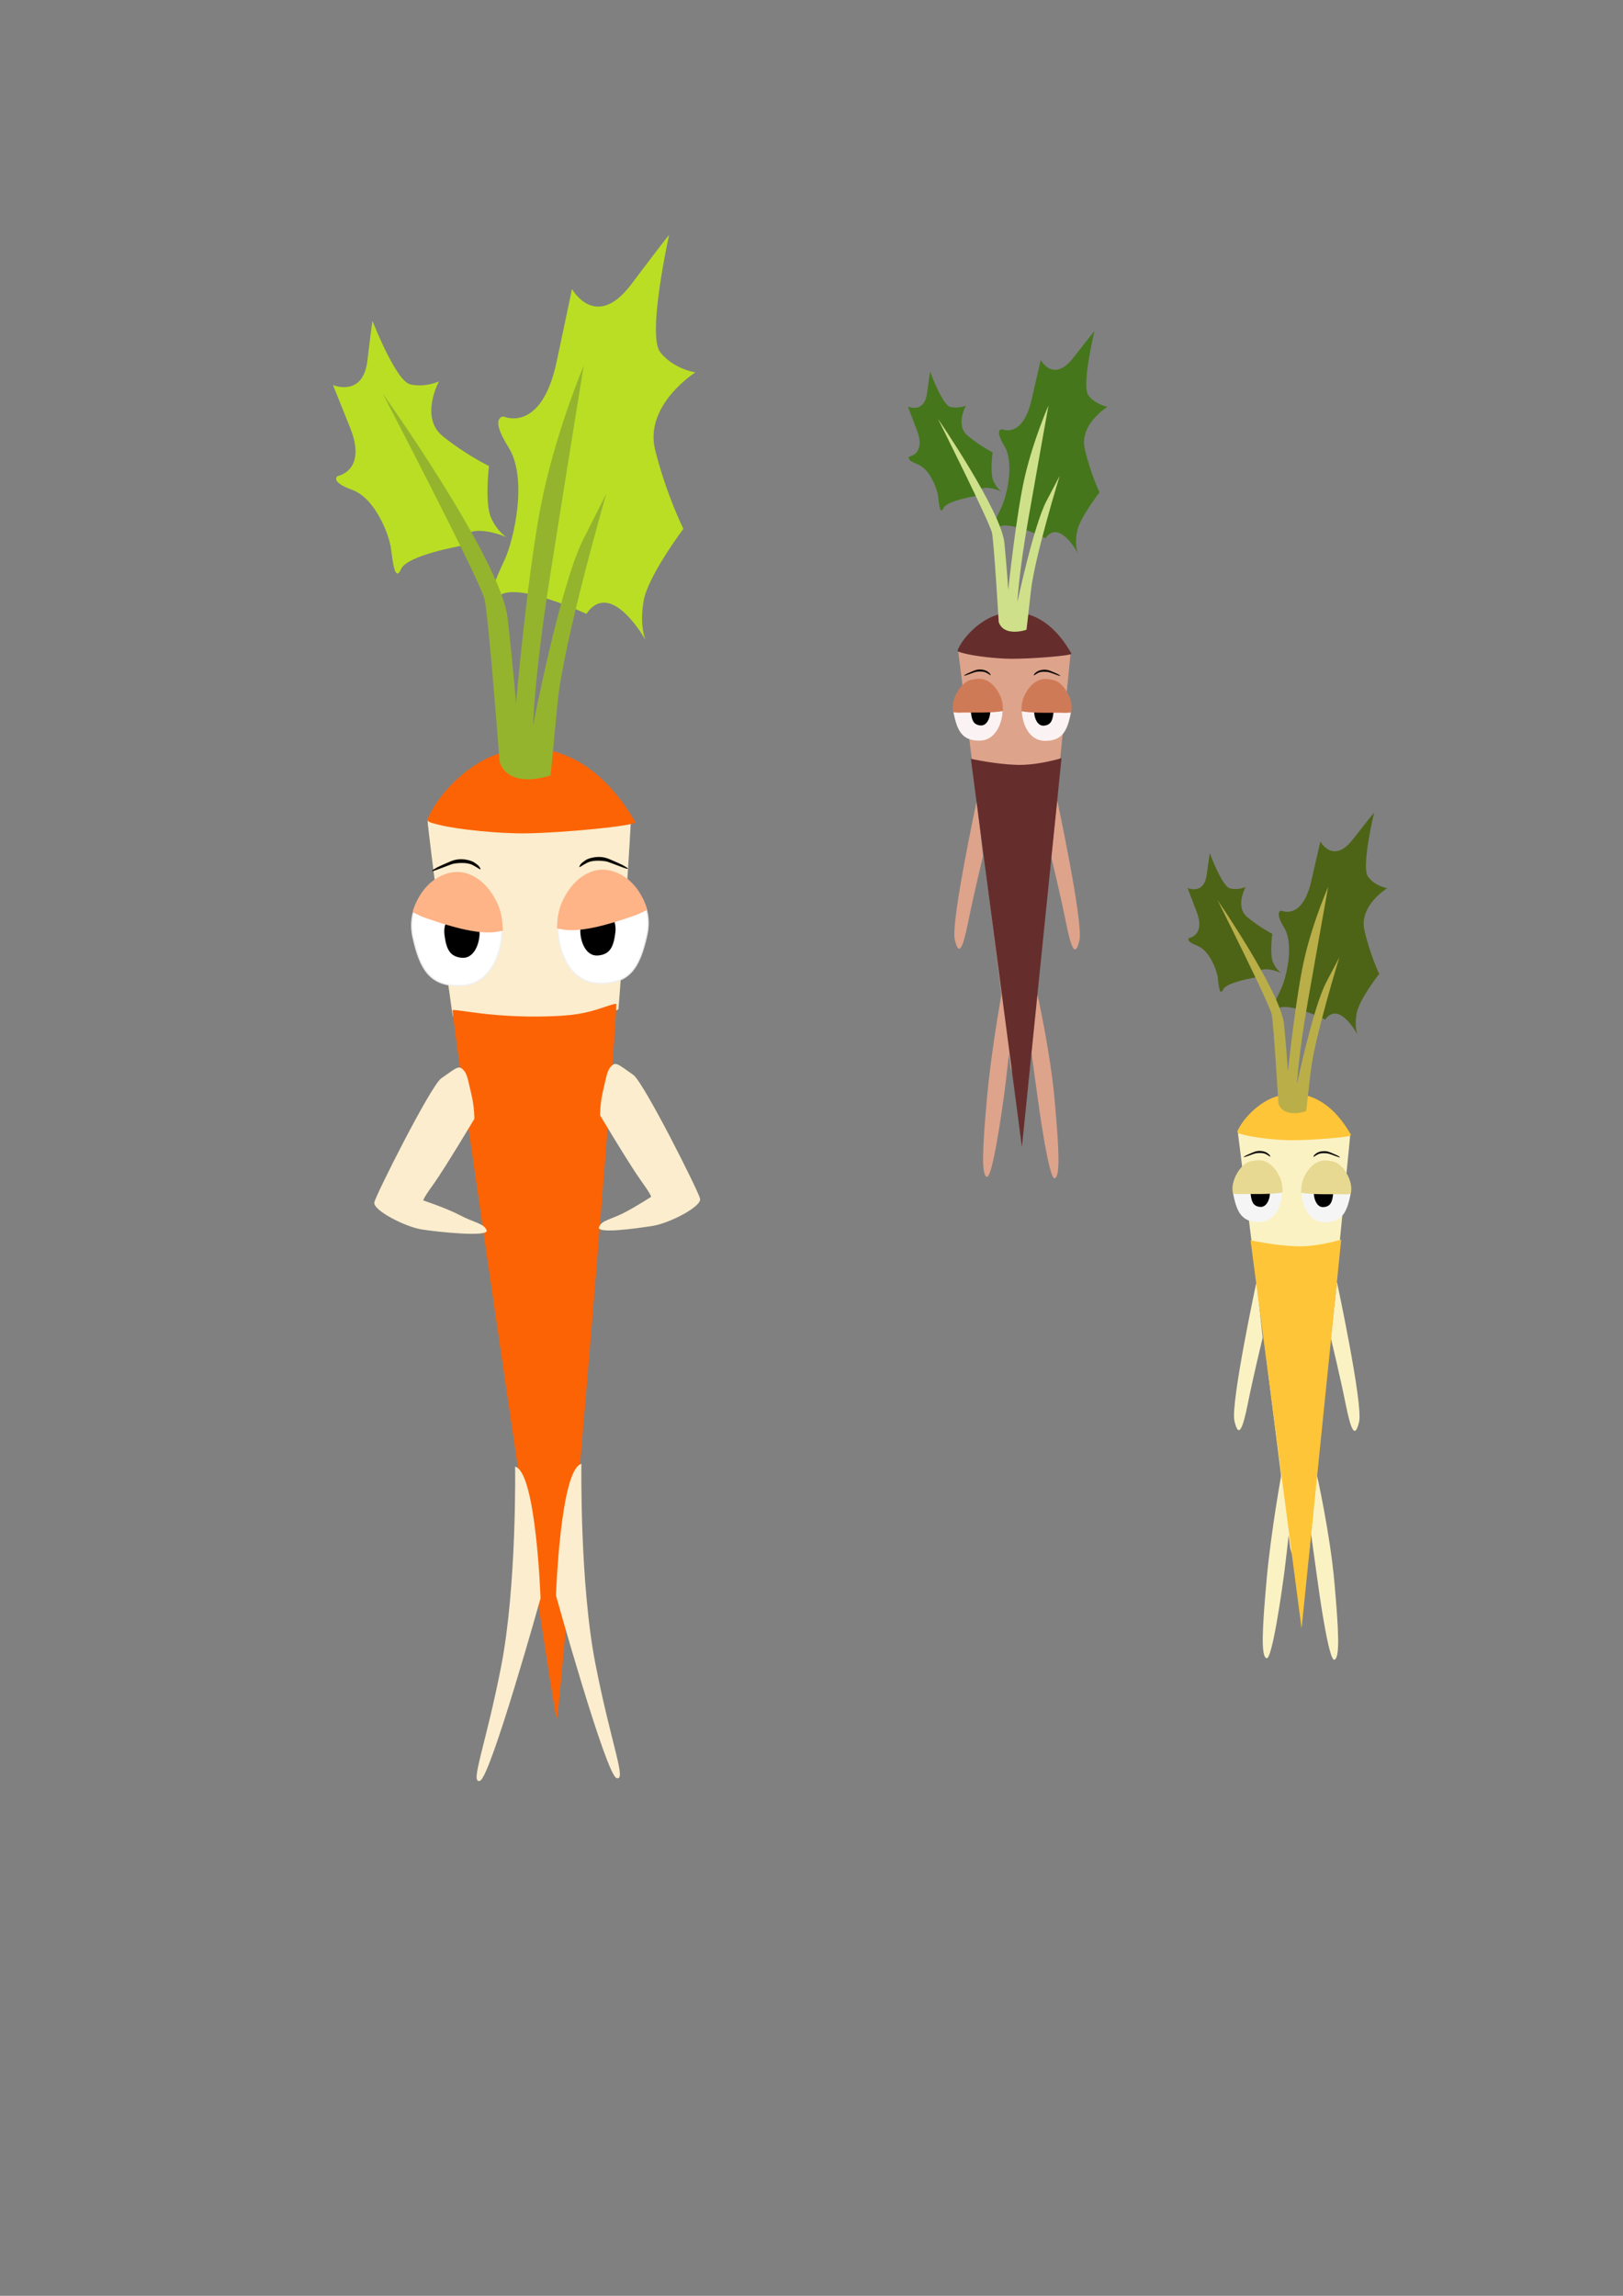 <?xml version="1.0" encoding="UTF-8" standalone="no"?>
<!-- Created with Inkscape (http://www.inkscape.org/) -->

<svg
   xmlns:dc="http://purl.org/dc/elements/1.1/"
   xmlns:cc="http://creativecommons.org/ns#"
   xmlns:rdf="http://www.w3.org/1999/02/22-rdf-syntax-ns#"
   xmlns:svg="http://www.w3.org/2000/svg"
   xmlns="http://www.w3.org/2000/svg"
   xmlns:sodipodi="http://sodipodi.sourceforge.net/DTD/sodipodi-0.dtd"
   xmlns:inkscape="http://www.inkscape.org/namespaces/inkscape"
   width="210mm"
   height="297mm"
   viewBox="0 0 210 297"
   version="1.1"
   id="svg6686"
   inkscape:version="0.92.4 (5da689c313, 2019-01-14)"
   sodipodi:docname="carotte_seule.svg">
  <rect x="0" y="0" width="210" height="297" fill="#808080" stroke="none"/>
  <defs
     id="defs6680" />
  <sodipodi:namedview
     id="base"
     pagecolor="#ffffff"
     bordercolor="#666666"
     borderopacity="1.0"
     inkscape:pageopacity="0.0"
     inkscape:pageshadow="2"
     inkscape:zoom="0.35"
     inkscape:cx="-121.42857"
     inkscape:cy="560"
     inkscape:document-units="mm"
     inkscape:current-layer="layer1"
     showgrid="false"
     inkscape:window-width="1920"
     inkscape:window-height="1009"
     inkscape:window-x="-8"
     inkscape:window-y="-8"
     inkscape:window-maximized="1" />
  <g
     inkscape:label="Calque 1"
     inkscape:groupmode="layer"
     id="layer1">
    <g
       style="display:inline"
       id="g2873"
       transform="matrix(1.699,0,0,1.699,-70.258,-180.005)">
      <path
         inkscape:connector-curvature="0"
         id="path2710-0"
         d="m 86.008,152.686 c 0,0 -5.219,-2.436 -6.603,-1.395 -1.384,1.041 -0.275,-1.283 0.397,-2.762 0.672,-1.479 1.774,-6.146 0.278,-8.516 -1.496,-2.37 -0.38,-2.35 -0.38,-2.35 0,0 2.881,1.329 4.048,-4.189 1.167,-5.518 1.167,-5.518 1.167,-5.518 0,0 1.804,3.227 4.5,-0.346 2.696,-3.574 2.898,-3.783 2.898,-3.783 0,0 -1.702,7.639 -0.683,8.935 1.019,1.296 2.678,1.539 2.678,1.539 0,0 -3.918,2.487 -3.061,5.91 0.857,3.424 2.151,6.003 2.151,6.003 0,0 -2.696,3.574 -3.028,5.485 -0.332,1.911 0.145,2.985 0.145,2.985 0,0 -2.621,-4.733 -4.507,-1.997 z"
         style="fill:#b9de24;fill-opacity:1;stroke:none;stroke-width:0.394px;stroke-linecap:butt;stroke-linejoin:miter;stroke-opacity:1" />
      <path
         inkscape:connector-curvature="0"
         id="path2710"
         d="m 76.446,147.515 c 0,0 -4.084,0.709 -4.548,1.76 -0.465,1.051 -0.638,-0.554 -0.77,-1.563 -0.131,-1.009 -1.169,-3.811 -2.953,-4.464 -1.784,-0.652 -1.094,-1.061 -1.094,-1.061 0,0 2.248,-0.399 0.939,-3.661 -1.31,-3.262 -1.31,-3.262 -1.31,-3.262 0,0 2.286,0.976 2.624,-1.864 0.338,-2.84 0.385,-3.023 0.385,-3.023 0,0 1.76,4.548 2.859,4.83 1.098,0.282 2.201,-0.216 2.201,-0.216 0,0 -1.483,2.741 0.296,4.173 1.779,1.432 3.516,2.267 3.516,2.267 0,0 -0.338,2.84 0.16,3.943 0.498,1.103 1.183,1.474 1.183,1.474 0,0 -3.338,-1.441 -3.488,0.667 z"
         style="fill:#b9de24;fill-opacity:1;stroke:none;stroke-width:0.265px;stroke-linecap:butt;stroke-linejoin:miter;stroke-opacity:1" />
      <path
         style="fill:#fbedcd;fill-opacity:1;stroke:none;stroke-width:0.094"
         d="m 80.582,183.933 c -1.878,-0.123 -4.609,-0.467 -4.739,-0.597 -0.074,-0.074 -1.922,-14.344 -1.922,-14.84 -3.7e-5,-0.236 0.028,-0.263 0.213,-0.211 1.114,0.315 3.059,0.582 5.211,0.716 2.159,0.134 6.519,-0.117 9.118,-0.525 0.488,-0.077 0.907,-0.12 0.932,-0.095 0.038,0.037 -0.72,11.734 -0.889,13.735 l -0.058,0.686 -0.436,0.194 c -1.775,0.79 -4.473,1.13 -7.428,0.937 z"
         id="path2785"
         inkscape:connector-curvature="0" />
      <g
         transform="matrix(0.492,-0.133,0.132,0.487,45.89,145.261)"
         id="g2503-8-3">
        <path
           style="fill:#ffffff;fill-opacity:1;stroke:#f0f0f0;stroke-width:0.227;stroke-linecap:butt;stroke-linejoin:miter;stroke-miterlimit:4;stroke-dasharray:none;stroke-opacity:0.881"
           d="m 43.107,67.735 c -3.415,-0.779 -8.307,2.297 -8.567,7.436 -0.26,5.14 0.596,7.892 4.995,8.993 4.399,1.1 7.388,-3.349 8.252,-6.969 0.864,-3.62 -1.265,-8.681 -4.679,-9.46 z"
           id="path2364-8-4"
           inkscape:connector-curvature="0"
           sodipodi:nodetypes="zzssz" />
        <path
           style="fill:#000000;fill-opacity:1;stroke:none;stroke-width:0.093;stroke-linecap:butt;stroke-linejoin:miter;stroke-miterlimit:4;stroke-dasharray:none;stroke-opacity:0.881"
           d="m 42.799,73.205 c -1.295,-0.463 -3.323,0.679 -3.637,2.882 -0.313,2.203 -0.094,3.42 1.57,4.058 1.664,0.638 3.01,-1.166 3.495,-2.693 0.485,-1.526 -0.133,-3.785 -1.428,-4.248 z"
           id="path2364-3-87-4"
           inkscape:connector-curvature="0"
           sodipodi:nodetypes="zzssz" />
        <path
           style="fill:#0a0803;fill-opacity:1;stroke:none;stroke-width:0.211px;stroke-linecap:butt;stroke-linejoin:miter;stroke-opacity:1"
           d="m 42.94,65.661 c 0,0 -1.757,0.246 -2.16,0.345 -0.403,0.099 -1.16,0.29 -0.857,0.367 0.303,0.077 2.898,-0.291 3.366,-0.242 0.468,0.049 1.863,0.24 2.617,0.911 0.754,0.672 1.063,1.242 1.011,0.812 -0.053,-0.439 -0.356,-0.744 -0.635,-1.092 -0.279,-0.348 -1.668,-1.337 -3.343,-1.101 z"
           id="path2396-3-6-1-6"
           inkscape:connector-curvature="0"
           sodipodi:nodetypes="czcscscc" />
        <path
           style="fill:#feb487;fill-opacity:1;stroke:none;stroke-width:0.045"
           d="M 46.577,77.718 C 43.257,77.311 38.201,73.656 37.411,73.147 36.548,72.589 36.006,72.066 35.616,71.718 l -0.152,-0.072 0.121,-0.305 c 1.228,-1.857 3.057,-3.663 5.796,-3.999 1.593,-0.196 2.958,0.229 4.134,1.288 0.587,0.528 1.013,1.067 1.416,1.791 0.558,1.003 1.012,2.394 1.175,3.854 0.118,1.751 -0.26,2.948 -0.33,3.374 -0.029,0.174 -0.034,0.179 -0.2,0.175 -0.094,-0.002 -0.543,-0.05 -0.998,-0.105 z"
           id="path2477-1-6"
           inkscape:connector-curvature="0"
           sodipodi:nodetypes="cccccscsccccc" />
      </g>
      <g
         transform="matrix(-0.492,-0.133,-0.132,0.487,117.53,145.087)"
         id="g2503-8-3-2">
        <path
           style="fill:#ffffff;fill-opacity:1;stroke:#f0f0f0;stroke-width:0.227;stroke-linecap:butt;stroke-linejoin:miter;stroke-miterlimit:4;stroke-dasharray:none;stroke-opacity:0.881"
           d="m 43.107,67.735 c -3.415,-0.779 -8.307,2.297 -8.567,7.436 -0.26,5.14 0.596,7.892 4.995,8.993 4.399,1.1 7.388,-3.349 8.252,-6.969 0.864,-3.62 -1.265,-8.681 -4.679,-9.46 z"
           id="path2364-8-4-1"
           inkscape:connector-curvature="0"
           sodipodi:nodetypes="zzssz" />
        <path
           style="fill:#000000;fill-opacity:1;stroke:none;stroke-width:0.093;stroke-linecap:butt;stroke-linejoin:miter;stroke-miterlimit:4;stroke-dasharray:none;stroke-opacity:0.881"
           d="m 42.799,73.205 c -1.295,-0.463 -3.323,0.679 -3.637,2.882 -0.313,2.203 -0.094,3.42 1.57,4.058 1.664,0.638 3.01,-1.166 3.495,-2.693 0.485,-1.526 -0.133,-3.785 -1.428,-4.248 z"
           id="path2364-3-87-4-7"
           inkscape:connector-curvature="0"
           sodipodi:nodetypes="zzssz" />
        <path
           style="fill:#0a0803;fill-opacity:1;stroke:none;stroke-width:0.211px;stroke-linecap:butt;stroke-linejoin:miter;stroke-opacity:1"
           d="m 42.94,65.661 c 0,0 -1.757,0.246 -2.16,0.345 -0.403,0.099 -1.16,0.29 -0.857,0.367 0.303,0.077 2.898,-0.291 3.366,-0.242 0.468,0.049 1.863,0.24 2.617,0.911 0.754,0.672 1.063,1.242 1.011,0.812 -0.053,-0.439 -0.356,-0.744 -0.635,-1.092 -0.279,-0.348 -1.668,-1.337 -3.343,-1.101 z"
           id="path2396-3-6-1-6-7"
           inkscape:connector-curvature="0"
           sodipodi:nodetypes="czcscscc" />
        <path
           style="fill:#feb487;fill-opacity:1;stroke:none;stroke-width:0.045"
           d="M 46.577,77.718 C 43.257,77.311 38.201,73.656 37.411,73.147 36.548,72.589 36.006,72.066 35.616,71.718 l -0.152,-0.072 0.121,-0.305 c 1.228,-1.857 3.057,-3.663 5.796,-3.999 1.593,-0.196 2.958,0.229 4.134,1.288 0.587,0.528 1.013,1.067 1.416,1.791 0.558,1.003 1.012,2.394 1.175,3.854 0.118,1.751 -0.26,2.948 -0.33,3.374 -0.029,0.174 -0.034,0.179 -0.2,0.175 -0.094,-0.002 -0.543,-0.05 -0.998,-0.105 z"
           id="path2477-1-6-9"
           inkscape:connector-curvature="0"
           sodipodi:nodetypes="cccccscsccccc" />
      </g>
      <path
         style="fill:#fc6305;fill-opacity:1;stroke:none;stroke-width:0.094"
         d="m 83.725,236.708 c -0.344,-1.035 -8.07,-53.691 -7.902,-53.857 0.02,-0.019 0.567,0.042 1.217,0.137 1.963,0.287 4.008,0.407 5.971,0.351 1.996,-0.057 2.899,-0.204 4.377,-0.713 0.464,-0.16 0.864,-0.27 0.889,-0.244 0.158,0.158 -2.314,30.734 -3.919,48.468 -0.538,5.943 -0.554,6.093 -0.632,5.859 z"
         id="path2783"
         inkscape:connector-curvature="0" />
      <path
         style="fill:#fbedcd;fill-opacity:1;stroke:none;stroke-width:0.265px;stroke-linecap:butt;stroke-linejoin:miter;stroke-opacity:1"
         d="m 80.582,217.621 c 0,0 0.134,9.087 -1.069,15.234 -1.203,6.147 -2.405,8.954 -1.604,8.686 0.802,-0.267 4.61,-13.898 4.61,-13.898 0,0 -0.334,-9.622 -1.938,-10.023 z"
         id="path2787"
         inkscape:connector-curvature="0"
         sodipodi:nodetypes="csscc" />
      <path
         style="fill:#fbedcd;fill-opacity:1;stroke:none;stroke-width:0.265px;stroke-linecap:butt;stroke-linejoin:miter;stroke-opacity:1"
         d="m 85.63,217.412 c 0,0 -0.134,9.087 1.069,15.234 1.203,6.147 2.405,8.954 1.604,8.686 -0.802,-0.267 -4.61,-13.898 -4.61,-13.898 0,0 0.334,-9.622 1.938,-10.023 z"
         id="path2787-9"
         inkscape:connector-curvature="0"
         sodipodi:nodetypes="csscc" />
      <path
         inkscape:connector-curvature="0"
         id="path2665"
         d="m 74.045,168.032 c 0.925,-1.922 3.011,-3.855 4.942,-4.577 3.673,-1.374 7.268,0.016 9.956,3.852 0.425,0.606 0.78,1.169 0.79,1.251 0.031,0.257 -5.296,0.798 -8.308,0.843 -1.985,0.03 -5.192,-0.284 -6.64,-0.65 -0.963,-0.243 -0.967,-0.247 -0.74,-0.719 z"
         style="fill:#fc6305;fill-opacity:1;stroke:none;stroke-width:0.186" />
      <path
         inkscape:connector-curvature="0"
         id="path2663"
         d="m 79.406,163.992 c 0,0 -0.836,-10.957 -1.143,-12.378 -0.307,-1.421 -7.77,-15.708 -7.77,-15.708 0,0 9.028,12.673 9.52,17.115 0.492,4.442 0.637,6.494 0.637,6.494 0,0 0.943,-10.788 2.078,-15.964 1.135,-5.176 3.078,-9.761 3.078,-9.761 0,0 -1.333,8.194 -2.551,15.939 -1.218,7.744 -1.308,11.462 -1.308,11.462 0,0 2.069,-10.691 3.825,-14.174 1.756,-3.482 1.756,-3.482 1.756,-3.482 0,0 -3.29,11.337 -3.724,16.022 -0.434,4.684 -0.528,5.428 -0.528,5.428 0,0 -3.071,1.131 -3.87,-0.992 z"
         style="fill:#94b42e;fill-opacity:1;stroke:none;stroke-width:0.52px;stroke-linecap:butt;stroke-linejoin:miter;stroke-opacity:1" />
      <path
         sodipodi:nodetypes="czccccccccc"
         inkscape:connector-curvature="0"
         id="path2804"
         d="m 76.742,187.534 c 0.236,0.378 0.268,0.728 0.51,1.743 0.242,1.015 0.225,1.865 0.225,1.865 0,0 -2.272,3.809 -3.14,5.011 -0.869,1.203 -0.735,1.203 -0.735,1.203 0,0 1.804,0.601 2.806,1.136 1.002,0.535 1.804,0.601 2.005,1.136 0.2,0.535 -3.675,0.134 -4.944,-0.067 -1.27,-0.2 -3.742,-1.47 -3.608,-2.071 0.134,-0.601 4.276,-8.82 5.078,-9.421 1.266,-0.884 1.368,-1.078 1.804,-0.535 z"
         style="fill:#fbedcd;fill-opacity:1;stroke:none;stroke-width:0.265px;stroke-linecap:butt;stroke-linejoin:miter;stroke-opacity:1" />
      <path
         sodipodi:nodetypes="czccccccccc"
         inkscape:connector-curvature="0"
         id="path2804-9"
         d="m 87.788,187.262 c -0.236,0.378 -0.268,0.728 -0.51,1.743 -0.242,1.015 -0.225,1.865 -0.225,1.865 0,0 2.272,3.809 3.14,5.011 0.869,1.203 0.735,1.203 0.735,1.203 0,0 -0.954,0.625 -1.956,1.16 -1.002,0.535 -1.804,0.601 -2.005,1.136 -0.2,0.535 2.825,0.11 4.094,-0.09 1.27,-0.2 3.742,-1.47 3.608,-2.071 -0.134,-0.601 -4.276,-8.82 -5.078,-9.421 -1.266,-0.884 -1.368,-1.078 -1.804,-0.535 z"
         style="fill:#fbedcd;fill-opacity:1;stroke:none;stroke-width:0.265px;stroke-linecap:butt;stroke-linejoin:miter;stroke-opacity:1" />
    </g>
    <path
       inkscape:connector-curvature="0"
       id="path2710-7-2-2-2"
       d="m 126.343,64.155 c 0,0 -3.814,0.596 -4.263,1.568 -0.449,0.972 -0.586,-0.526 -0.692,-1.468 -0.106,-0.942 -1.029,-3.567 -2.679,-4.203 -1.651,-0.636 -1.002,-1.005 -1.002,-1.005 0,0 2.1,-0.336 0.932,-3.395 -1.168,-3.058 -1.168,-3.058 -1.168,-3.058 0,0 2.113,0.945 2.473,-1.694 0.359,-2.639 0.406,-2.809 0.406,-2.809 0,0 1.568,4.263 2.586,4.543 1.018,0.279 2.053,-0.166 2.053,-0.166 0,0 -1.424,2.529 0.21,3.89 1.634,1.361 3.238,2.166 3.238,2.166 0,0 -0.359,2.639 0.087,3.674 0.446,1.035 1.078,1.391 1.078,1.391 0,0 -3.085,-1.394 -3.258,0.566 z"
       style="display:inline;fill:#45761c;fill-opacity:1;stroke:none;stroke-width:0.345;stroke-linecap:butt;stroke-linejoin:miter;stroke-miterlimit:4;stroke-dasharray:none;stroke-opacity:1" />
    <path
       inkscape:connector-curvature="0"
       id="path2710-0-8-6-0-8"
       d="m 135.283,69.613 c 0,0 -4.821,-2.35 -6.127,-1.403 -1.305,0.947 -0.236,-1.199 0.414,-2.566 0.649,-1.367 1.749,-5.695 0.393,-7.925 -1.356,-2.23 -0.317,-2.194 -0.317,-2.194 0,0 2.661,1.283 3.835,-3.837 1.174,-5.12 1.174,-5.12 1.174,-5.12 0,0 1.629,3.034 4.195,-0.252 2.567,-3.285 2.758,-3.477 2.758,-3.477 0,0 -1.705,7.086 -0.776,8.309 0.929,1.223 2.47,1.475 2.47,1.475 0,0 -3.687,2.254 -2.943,5.455 0.744,3.201 1.908,5.623 1.908,5.623 0,0 -2.567,3.285 -2.906,5.06 -0.34,1.775 0.088,2.782 0.088,2.782 0,0 -2.366,-4.448 -4.165,-1.931 z"
       style="display:inline;fill:#45761c;fill-opacity:1;stroke:none;stroke-width:0.367px;stroke-linecap:butt;stroke-linejoin:miter;stroke-opacity:1" />
    <path
       sodipodi:nodetypes="ccsc"
       inkscape:connector-curvature="0"
       id="path4848-84-4"
       d="m 126.409,103.453 c 0,0 -3.395,15.824 -2.874,18.083 0.521,2.259 1.043,1.216 1.738,-2.259 0.695,-3.476 1.912,-8.515 1.912,-8.515"
       style="display:inline;fill:#dea38b;fill-opacity:1;stroke:none;stroke-width:0.344px;stroke-linecap:butt;stroke-linejoin:miter;stroke-opacity:1" />
    <path
       sodipodi:nodetypes="ccsc"
       inkscape:connector-curvature="0"
       id="path4848-8-4-3"
       d="m 136.796,103.544 c 0,0 3.395,15.824 2.873,18.083 -0.521,2.259 -1.043,1.216 -1.738,-2.259 -0.695,-3.476 -1.912,-8.515 -1.912,-8.515"
       style="display:inline;fill:#dea38b;fill-opacity:1;stroke:none;stroke-width:0.344px;stroke-linecap:butt;stroke-linejoin:miter;stroke-opacity:1" />
    <path
       sodipodi:nodetypes="cscscc"
       inkscape:connector-curvature="0"
       id="path4865-0-9"
       d="m 129.628,128.357 c 0,0 -1.388,7.6 -1.941,13.867 -0.553,6.267 -0.737,9.769 0,10.015 0.737,0.246 2.027,-9.032 2.273,-10.875 0.246,-1.843 0.614,-5.284 0.614,-5.284 z"
       style="display:inline;fill:#dea38b;fill-opacity:1;stroke:none;stroke-width:0.344px;stroke-linecap:butt;stroke-linejoin:miter;stroke-opacity:1" />
    <path
       sodipodi:nodetypes="cscscc"
       inkscape:connector-curvature="0"
       id="path4865-6-9-6"
       d="m 134.204,128.502 c 0,0 1.714,7.644 2.267,13.911 0.553,6.267 0.737,9.769 0,10.015 -0.737,0.246 -2.027,-9.032 -2.273,-10.875 -0.246,-1.843 -0.745,-5.414 -0.745,-5.414 z"
       style="display:inline;fill:#dea38b;fill-opacity:1;stroke:none;stroke-width:0.344px;stroke-linecap:butt;stroke-linejoin:miter;stroke-opacity:1" />
    <path
       style="display:inline;fill:#dea38b;fill-opacity:1;stroke:none;stroke-width:0.345;stroke-linecap:butt;stroke-linejoin:miter;stroke-miterlimit:4;stroke-dasharray:none;stroke-opacity:1"
       d="m 124,84.388 c 0.804,-0.999 2.396,-2.15 6.943,-2.027 4.547,0.123 7.188,1.506 7.557,2.396 l -5.284,53.637 c 0,0 -0.184,1.659 -1.044,1.72 -0.86,0.061 -1.413,-2.089 -1.413,-2.089 z"
       id="path4799-4-8"
       inkscape:connector-curvature="0"
       sodipodi:nodetypes="ccccccc" />
    <path
       inkscape:connector-curvature="0"
       id="path2665-7-7-6-3"
       d="m 124.028,83.835 c 0.891,-1.775 2.865,-3.542 4.674,-4.184 3.442,-1.222 6.768,0.13 9.21,3.743 0.386,0.571 0.708,1.101 0.716,1.177 0.025,0.24 -4.944,0.66 -7.75,0.654 -1.849,-0.005 -4.831,-0.346 -6.173,-0.71 -0.893,-0.241 -0.897,-0.246 -0.678,-0.681 z"
       style="display:inline;fill:#652e2d;fill-opacity:1;stroke:none;stroke-width:0.345;stroke-miterlimit:4;stroke-dasharray:none;stroke-opacity:1" />
    <path
       inkscape:connector-curvature="0"
       id="path2663-9-9-0-3"
       d="m 129.226,80.486 c 0,0 -0.606,-10.215 -0.869,-11.544 -0.263,-1.328 -6.988,-14.749 -6.988,-14.749 0,0 8.207,11.943 8.595,16.087 0.388,4.144 0.491,6.057 0.491,6.057 0,0 1.048,-10.031 2.187,-14.833 1.138,-4.802 3.02,-9.041 3.02,-9.041 0,0 -1.371,7.609 -2.627,14.801 -1.256,7.192 -1.398,10.652 -1.398,10.652 0,0 2.095,-9.923 3.785,-13.138 1.69,-3.215 1.69,-3.215 1.69,-3.215 0,0 -3.242,10.505 -3.72,14.86 -0.478,4.355 -0.577,5.046 -0.577,5.046 0,0 -2.878,1.005 -3.588,-0.985 z"
       style="display:inline;fill:#cfe08b;fill-opacity:1;stroke:none;stroke-width:0.345;stroke-linecap:butt;stroke-linejoin:miter;stroke-miterlimit:4;stroke-dasharray:none;stroke-opacity:1" />
    <path
       style="display:inline;fill:#652e2d;fill-opacity:1;stroke:none;stroke-width:0.344px;stroke-linecap:butt;stroke-linejoin:miter;stroke-opacity:1"
       d="m 125.621,98.163 6.604,50.222 5.126,-50.308 c 0,0 -3.041,0.956 -5.822,0.869 -2.78,-0.087 -5.908,-0.782 -5.908,-0.782 z"
       id="path4846-9-9"
       inkscape:connector-curvature="0" />
    <g
       transform="matrix(0.46,-0.116,0.115,0.455,98.87,62.104)"
       id="g2503-8-3-6-1-9-3"
       style="display:inline;stroke:none">
      <path
         style="fill:#fbf3f3;fill-opacity:1;stroke:none;stroke-width:0.73;stroke-linecap:butt;stroke-linejoin:miter;stroke-miterlimit:4;stroke-dasharray:none;stroke-opacity:0.881"
         d="m 43.107,67.735 c -3.415,-0.779 -8.307,2.297 -8.567,7.436 -0.26,5.14 0.596,7.892 4.995,8.993 4.399,1.1 7.388,-3.349 8.252,-6.969 0.864,-3.62 -1.265,-8.681 -4.679,-9.46 z"
         id="path2364-8-4-5-2-51-8"
         inkscape:connector-curvature="0"
         sodipodi:nodetypes="zzssz" />
      <path
         style="fill:#000000;fill-opacity:1;stroke:none;stroke-width:0.093;stroke-linecap:butt;stroke-linejoin:miter;stroke-miterlimit:4;stroke-dasharray:none;stroke-opacity:0.881"
         d="m 42.799,73.205 c -1.295,-0.463 -3.323,0.679 -3.637,2.882 -0.313,2.203 -0.094,3.42 1.57,4.058 1.664,0.638 3.01,-1.166 3.495,-2.693 0.485,-1.526 -0.133,-3.785 -1.428,-4.248 z"
         id="path2364-3-87-4-70-1-6-8"
         inkscape:connector-curvature="0"
         sodipodi:nodetypes="zzssz" />
      <path
         style="fill:#0a0803;fill-opacity:1;stroke:none;stroke-width:0.211px;stroke-linecap:butt;stroke-linejoin:miter;stroke-opacity:1"
         d="m 42.896,65.078 c 0,0 -1.757,0.246 -2.16,0.345 -0.403,0.099 -1.16,0.29 -0.857,0.367 0.303,0.077 2.898,-0.291 3.366,-0.242 0.468,0.049 1.863,0.24 2.617,0.911 0.754,0.672 1.063,1.242 1.011,0.812 -0.053,-0.439 -0.356,-0.744 -0.635,-1.092 -0.279,-0.348 -1.668,-1.337 -3.343,-1.101 z"
         id="path2396-3-6-1-6-0-6-1-6"
         inkscape:connector-curvature="0"
         sodipodi:nodetypes="czcscscc" />
      <path
         style="fill:#cf7a57;fill-opacity:1;stroke:none;stroke-width:0.73;stroke-miterlimit:4;stroke-dasharray:none;stroke-opacity:1"
         d="M 46.577,77.718 C 43.257,77.311 37.862,75.681 36.938,75.522 35.928,75.348 35.226,75.079 34.733,74.912 l -0.168,-0.007 -0.006,-0.328 c -0.05,-3.034 3.823,-7.367 6.821,-7.235 1.603,0.07 2.958,0.229 4.134,1.288 0.587,0.528 1.013,1.067 1.416,1.791 0.558,1.003 1.012,2.394 1.175,3.854 0.118,1.751 -0.26,2.948 -0.33,3.374 -0.029,0.174 -0.034,0.179 -0.2,0.175 -0.094,-0.002 -0.543,-0.05 -0.998,-0.105 z"
         id="path2477-1-6-0-1-3-54"
         inkscape:connector-curvature="0"
         sodipodi:nodetypes="cccccscsccccc" />
    </g>
    <g
       transform="matrix(-0.46,-0.116,-0.115,0.455,163.069,62.131)"
       id="g2503-8-3-6-1-9-3-5"
       style="display:inline;stroke:none">
      <path
         style="fill:#fbf3f3;fill-opacity:1;stroke:none;stroke-width:0.73;stroke-linecap:butt;stroke-linejoin:miter;stroke-miterlimit:4;stroke-dasharray:none;stroke-opacity:0.881"
         d="m 43.107,67.735 c -3.415,-0.779 -8.307,2.297 -8.567,7.436 -0.26,5.14 0.596,7.892 4.995,8.993 4.399,1.1 7.388,-3.349 8.252,-6.969 0.864,-3.62 -1.265,-8.681 -4.679,-9.46 z"
         id="path2364-8-4-5-2-51-8-4"
         inkscape:connector-curvature="0"
         sodipodi:nodetypes="zzssz" />
      <path
         style="fill:#000000;fill-opacity:1;stroke:none;stroke-width:0.093;stroke-linecap:butt;stroke-linejoin:miter;stroke-miterlimit:4;stroke-dasharray:none;stroke-opacity:0.881"
         d="m 42.799,73.205 c -1.295,-0.463 -3.323,0.679 -3.637,2.882 -0.313,2.203 -0.094,3.42 1.57,4.058 1.664,0.638 3.01,-1.166 3.495,-2.693 0.485,-1.526 -0.133,-3.785 -1.428,-4.248 z"
         id="path2364-3-87-4-70-1-6-8-0"
         inkscape:connector-curvature="0"
         sodipodi:nodetypes="zzssz" />
      <path
         style="fill:#0a0803;fill-opacity:1;stroke:none;stroke-width:0.211px;stroke-linecap:butt;stroke-linejoin:miter;stroke-opacity:1"
         d="m 42.896,65.078 c 0,0 -1.757,0.246 -2.16,0.345 -0.403,0.099 -1.16,0.29 -0.857,0.367 0.303,0.077 2.898,-0.291 3.366,-0.242 0.468,0.049 1.863,0.24 2.617,0.911 0.754,0.672 1.063,1.242 1.011,0.812 -0.053,-0.439 -0.356,-0.744 -0.635,-1.092 -0.279,-0.348 -1.668,-1.337 -3.343,-1.101 z"
         id="path2396-3-6-1-6-0-6-1-6-7"
         inkscape:connector-curvature="0"
         sodipodi:nodetypes="czcscscc" />
      <path
         style="fill:#cf7a57;fill-opacity:1;stroke:none;stroke-width:0.73;stroke-miterlimit:4;stroke-dasharray:none;stroke-opacity:1"
         d="M 46.577,77.718 C 43.257,77.311 37.862,75.681 36.938,75.522 35.928,75.348 35.226,75.079 34.733,74.912 l -0.168,-0.007 -0.006,-0.328 c -0.05,-3.034 3.823,-7.367 6.821,-7.235 1.603,0.07 2.958,0.229 4.134,1.288 0.587,0.528 1.013,1.067 1.416,1.791 0.558,1.003 1.012,2.394 1.175,3.854 0.118,1.751 -0.26,2.948 -0.33,3.374 -0.029,0.174 -0.034,0.179 -0.2,0.175 -0.094,-0.002 -0.543,-0.05 -0.998,-0.105 z"
         id="path2477-1-6-0-1-3-54-1"
         inkscape:connector-curvature="0"
         sodipodi:nodetypes="cccccscsccccc" />
    </g>
    <path
       inkscape:connector-curvature="0"
       id="path2710-7-2-2-2-4"
       d="m 162.53,126.438 c 0,0 -3.814,0.596 -4.263,1.568 -0.449,0.972 -0.586,-0.526 -0.692,-1.468 -0.106,-0.942 -1.029,-3.567 -2.679,-4.203 -1.651,-0.636 -1.002,-1.005 -1.002,-1.005 0,0 2.1,-0.336 0.932,-3.395 -1.168,-3.058 -1.168,-3.058 -1.168,-3.058 0,0 2.113,0.945 2.473,-1.694 0.359,-2.639 0.406,-2.809 0.406,-2.809 0,0 1.568,4.263 2.586,4.543 1.018,0.279 2.053,-0.167 2.053,-0.167 0,0 -1.424,2.529 0.21,3.89 1.634,1.361 3.238,2.166 3.238,2.166 0,0 -0.359,2.639 0.087,3.674 0.446,1.035 1.078,1.391 1.078,1.391 0,0 -3.085,-1.394 -3.258,0.566 z"
       style="display:inline;fill:#4d6417;fill-opacity:1;stroke:none;stroke-width:0.345;stroke-linecap:butt;stroke-linejoin:miter;stroke-miterlimit:4;stroke-dasharray:none;stroke-opacity:1" />
    <path
       inkscape:connector-curvature="0"
       id="path2710-0-8-6-0-8-3"
       d="m 171.47,131.896 c 0,0 -4.821,-2.35 -6.127,-1.403 -1.305,0.947 -0.236,-1.199 0.414,-2.566 0.649,-1.367 1.749,-5.695 0.393,-7.925 -1.356,-2.23 -0.317,-2.194 -0.317,-2.194 0,0 2.661,1.283 3.835,-3.837 1.174,-5.12 1.174,-5.12 1.174,-5.12 0,0 1.629,3.034 4.195,-0.252 2.567,-3.285 2.758,-3.477 2.758,-3.477 0,0 -1.705,7.086 -0.776,8.309 0.929,1.223 2.47,1.475 2.47,1.475 0,0 -3.687,2.254 -2.943,5.455 0.744,3.201 1.908,5.623 1.908,5.623 0,0 -2.567,3.285 -2.906,5.06 -0.34,1.775 0.088,2.782 0.088,2.782 0,0 -2.366,-4.448 -4.165,-1.931 z"
       style="display:inline;fill:#4d6417;fill-opacity:1;stroke:none;stroke-width:0.367px;stroke-linecap:butt;stroke-linejoin:miter;stroke-opacity:1" />
    <path
       sodipodi:nodetypes="ccsc"
       inkscape:connector-curvature="0"
       id="path4848-84-4-9"
       d="m 162.596,165.735 c 0,0 -3.395,15.824 -2.873,18.083 0.521,2.259 1.043,1.216 1.738,-2.259 0.695,-3.476 1.912,-8.515 1.912,-8.515"
       style="display:inline;fill:#fbf2c4;fill-opacity:1;stroke:none;stroke-width:0.344px;stroke-linecap:butt;stroke-linejoin:miter;stroke-opacity:1" />
    <path
       sodipodi:nodetypes="ccsc"
       inkscape:connector-curvature="0"
       id="path4848-8-4-3-1"
       d="m 172.983,165.827 c 0,0 3.395,15.824 2.873,18.083 -0.521,2.259 -1.043,1.216 -1.738,-2.259 -0.695,-3.476 -1.912,-8.515 -1.912,-8.515"
       style="display:inline;fill:#fbf2c4;fill-opacity:1;stroke:none;stroke-width:0.344px;stroke-linecap:butt;stroke-linejoin:miter;stroke-opacity:1" />
    <path
       sodipodi:nodetypes="cscscc"
       inkscape:connector-curvature="0"
       id="path4865-0-9-1"
       d="m 165.815,190.639 c 0,0 -1.388,7.6 -1.941,13.867 -0.553,6.267 -0.737,9.769 0,10.015 0.737,0.246 2.028,-9.032 2.273,-10.875 0.246,-1.843 0.614,-5.284 0.614,-5.284 z"
       style="display:inline;fill:#fbf2c4;fill-opacity:1;stroke:none;stroke-width:0.344px;stroke-linecap:butt;stroke-linejoin:miter;stroke-opacity:1" />
    <path
       sodipodi:nodetypes="cscscc"
       inkscape:connector-curvature="0"
       id="path4865-6-9-6-4"
       d="m 170.391,190.785 c 0,0 1.714,7.644 2.267,13.911 0.553,6.267 0.737,9.769 0,10.015 -0.737,0.246 -2.027,-9.032 -2.273,-10.875 -0.246,-1.843 -0.745,-5.414 -0.745,-5.414 z"
       style="display:inline;fill:#fbf2c4;fill-opacity:1;stroke:none;stroke-width:0.344px;stroke-linecap:butt;stroke-linejoin:miter;stroke-opacity:1" />
    <path
       style="display:inline;fill:#fbf2c4;fill-opacity:1;stroke:none;stroke-width:0.345;stroke-linecap:butt;stroke-linejoin:miter;stroke-miterlimit:4;stroke-dasharray:none;stroke-opacity:1"
       d="m 160.187,146.671 c 0.804,-0.999 2.396,-2.15 6.943,-2.027 4.547,0.123 7.188,1.506 7.557,2.396 l -5.284,53.637 c 0,0 -0.184,1.659 -1.044,1.72 -0.86,0.061 -1.413,-2.089 -1.413,-2.089 z"
       id="path4799-4-8-2"
       inkscape:connector-curvature="0"
       sodipodi:nodetypes="ccccccc" />
    <path
       inkscape:connector-curvature="0"
       id="path2665-7-7-6-3-2"
       d="m 160.215,146.118 c 0.891,-1.775 2.865,-3.542 4.674,-4.184 3.442,-1.222 6.768,0.13 9.21,3.743 0.386,0.571 0.708,1.101 0.716,1.177 0.025,0.24 -4.944,0.66 -7.75,0.654 -1.849,-0.005 -4.831,-0.346 -6.173,-0.71 -0.893,-0.241 -0.897,-0.246 -0.678,-0.681 z"
       style="display:inline;fill:#ffc538;fill-opacity:1;stroke:none;stroke-width:0.345;stroke-miterlimit:4;stroke-dasharray:none;stroke-opacity:1" />
    <path
       inkscape:connector-curvature="0"
       id="path2663-9-9-0-3-7"
       d="m 165.413,142.769 c 0,0 -0.606,-10.215 -0.869,-11.544 -0.263,-1.328 -6.988,-14.749 -6.988,-14.749 0,0 8.207,11.943 8.595,16.087 0.388,4.144 0.491,6.057 0.491,6.057 0,0 1.048,-10.031 2.187,-14.832 1.138,-4.802 3.02,-9.041 3.02,-9.041 0,0 -1.371,7.609 -2.627,14.801 -1.256,7.192 -1.398,10.652 -1.398,10.652 0,0 2.095,-9.923 3.785,-13.138 1.69,-3.215 1.69,-3.215 1.69,-3.215 0,0 -3.242,10.505 -3.72,14.86 -0.478,4.355 -0.577,5.046 -0.577,5.046 0,0 -2.878,1.005 -3.588,-0.985 z"
       style="display:inline;fill:#baae49;fill-opacity:1;stroke:none;stroke-width:0.345;stroke-linecap:butt;stroke-linejoin:miter;stroke-miterlimit:4;stroke-dasharray:none;stroke-opacity:1" />
    <path
       style="display:inline;fill:#ffc538;fill-opacity:1;stroke:none;stroke-width:0.344px;stroke-linecap:butt;stroke-linejoin:miter;stroke-opacity:1"
       d="m 161.808,160.446 6.604,50.222 5.126,-50.308 c 0,0 -3.041,0.956 -5.822,0.869 -2.78,-0.087 -5.908,-0.782 -5.908,-0.782 z"
       id="path4846-9-9-6"
       inkscape:connector-curvature="0" />
    <g
       transform="matrix(0.46,-0.116,0.115,0.455,135.057,124.387)"
       id="g2503-8-3-6-1-9-3-0"
       style="display:inline;stroke:none">
      <path
         style="fill:#f5f5f5;fill-opacity:1;stroke:none;stroke-width:0.73;stroke-linecap:butt;stroke-linejoin:miter;stroke-miterlimit:4;stroke-dasharray:none;stroke-opacity:0.881"
         d="m 43.107,67.735 c -3.415,-0.779 -8.307,2.297 -8.567,7.436 -0.26,5.14 0.596,7.892 4.995,8.993 4.399,1.1 7.388,-3.349 8.252,-6.969 0.864,-3.62 -1.265,-8.681 -4.679,-9.46 z"
         id="path2364-8-4-5-2-51-8-7"
         inkscape:connector-curvature="0"
         sodipodi:nodetypes="zzssz" />
      <path
         style="fill:#000000;fill-opacity:1;stroke:none;stroke-width:0.093;stroke-linecap:butt;stroke-linejoin:miter;stroke-miterlimit:4;stroke-dasharray:none;stroke-opacity:0.881"
         d="m 42.799,73.205 c -1.295,-0.463 -3.323,0.679 -3.637,2.882 -0.313,2.203 -0.094,3.42 1.57,4.058 1.664,0.638 3.01,-1.166 3.495,-2.693 0.485,-1.526 -0.133,-3.785 -1.428,-4.248 z"
         id="path2364-3-87-4-70-1-6-8-5"
         inkscape:connector-curvature="0"
         sodipodi:nodetypes="zzssz" />
      <path
         style="fill:#0a0803;fill-opacity:1;stroke:none;stroke-width:0.211px;stroke-linecap:butt;stroke-linejoin:miter;stroke-opacity:1"
         d="m 42.896,65.078 c 0,0 -1.757,0.246 -2.16,0.345 -0.403,0.099 -1.16,0.29 -0.857,0.367 0.303,0.077 2.898,-0.291 3.366,-0.242 0.468,0.049 1.863,0.24 2.617,0.911 0.754,0.672 1.063,1.242 1.011,0.812 -0.053,-0.439 -0.356,-0.744 -0.635,-1.092 -0.279,-0.348 -1.668,-1.337 -3.343,-1.101 z"
         id="path2396-3-6-1-6-0-6-1-6-8"
         inkscape:connector-curvature="0"
         sodipodi:nodetypes="czcscscc" />
      <path
         style="fill:#e7d991;fill-opacity:1;stroke:none;stroke-width:0.73;stroke-miterlimit:4;stroke-dasharray:none;stroke-opacity:1"
         d="M 46.577,77.718 C 43.257,77.311 37.862,75.681 36.938,75.522 35.928,75.348 35.226,75.079 34.733,74.912 l -0.168,-0.007 -0.006,-0.328 c -0.05,-3.034 3.823,-7.367 6.821,-7.235 1.603,0.07 2.958,0.229 4.134,1.288 0.587,0.528 1.013,1.067 1.416,1.791 0.558,1.003 1.012,2.394 1.175,3.854 0.118,1.751 -0.26,2.948 -0.33,3.374 -0.029,0.174 -0.034,0.179 -0.2,0.175 -0.094,-0.002 -0.543,-0.05 -0.998,-0.105 z"
         id="path2477-1-6-0-1-3-54-4"
         inkscape:connector-curvature="0"
         sodipodi:nodetypes="cccccscsccccc" />
    </g>
    <g
       transform="matrix(-0.46,-0.116,-0.115,0.455,199.256,124.414)"
       id="g2503-8-3-6-1-9-3-5-8"
       style="display:inline;stroke:none">
      <path
         style="fill:#f5f5f5;fill-opacity:1;stroke:none;stroke-width:0.73;stroke-linecap:butt;stroke-linejoin:miter;stroke-miterlimit:4;stroke-dasharray:none;stroke-opacity:0.881"
         d="m 43.107,67.735 c -3.415,-0.779 -8.307,2.297 -8.567,7.436 -0.26,5.14 0.596,7.892 4.995,8.993 4.399,1.1 7.388,-3.349 8.252,-6.969 0.864,-3.62 -1.265,-8.681 -4.679,-9.46 z"
         id="path2364-8-4-5-2-51-8-4-4"
         inkscape:connector-curvature="0"
         sodipodi:nodetypes="zzssz" />
      <path
         style="fill:#000000;fill-opacity:1;stroke:none;stroke-width:0.093;stroke-linecap:butt;stroke-linejoin:miter;stroke-miterlimit:4;stroke-dasharray:none;stroke-opacity:0.881"
         d="m 42.799,73.205 c -1.295,-0.463 -3.323,0.679 -3.637,2.882 -0.313,2.203 -0.094,3.42 1.57,4.058 1.664,0.638 3.01,-1.166 3.495,-2.693 0.485,-1.526 -0.133,-3.785 -1.428,-4.248 z"
         id="path2364-3-87-4-70-1-6-8-0-5"
         inkscape:connector-curvature="0"
         sodipodi:nodetypes="zzssz" />
      <path
         style="fill:#0a0803;fill-opacity:1;stroke:none;stroke-width:0.211px;stroke-linecap:butt;stroke-linejoin:miter;stroke-opacity:1"
         d="m 42.896,65.078 c 0,0 -1.757,0.246 -2.16,0.345 -0.403,0.099 -1.16,0.29 -0.857,0.367 0.303,0.077 2.898,-0.291 3.366,-0.242 0.468,0.049 1.863,0.24 2.617,0.911 0.754,0.672 1.063,1.242 1.011,0.812 -0.053,-0.439 -0.356,-0.744 -0.635,-1.092 -0.279,-0.348 -1.668,-1.337 -3.343,-1.101 z"
         id="path2396-3-6-1-6-0-6-1-6-7-0"
         inkscape:connector-curvature="0"
         sodipodi:nodetypes="czcscscc" />
      <path
         style="fill:#e7d991;fill-opacity:1;stroke:none;stroke-width:0.73;stroke-miterlimit:4;stroke-dasharray:none;stroke-opacity:1"
         d="M 46.577,77.718 C 43.257,77.311 37.862,75.681 36.938,75.522 35.928,75.348 35.226,75.079 34.733,74.912 l -0.168,-0.007 -0.006,-0.328 c -0.05,-3.034 3.823,-7.367 6.821,-7.235 1.603,0.07 2.958,0.229 4.134,1.288 0.587,0.528 1.013,1.067 1.416,1.791 0.558,1.003 1.012,2.394 1.175,3.854 0.118,1.751 -0.26,2.948 -0.33,3.374 -0.029,0.174 -0.034,0.179 -0.2,0.175 -0.094,-0.002 -0.543,-0.05 -0.998,-0.105 z"
         id="path2477-1-6-0-1-3-54-1-5"
         inkscape:connector-curvature="0"
         sodipodi:nodetypes="cccccscsccccc" />
    </g>
  </g>
</svg>
